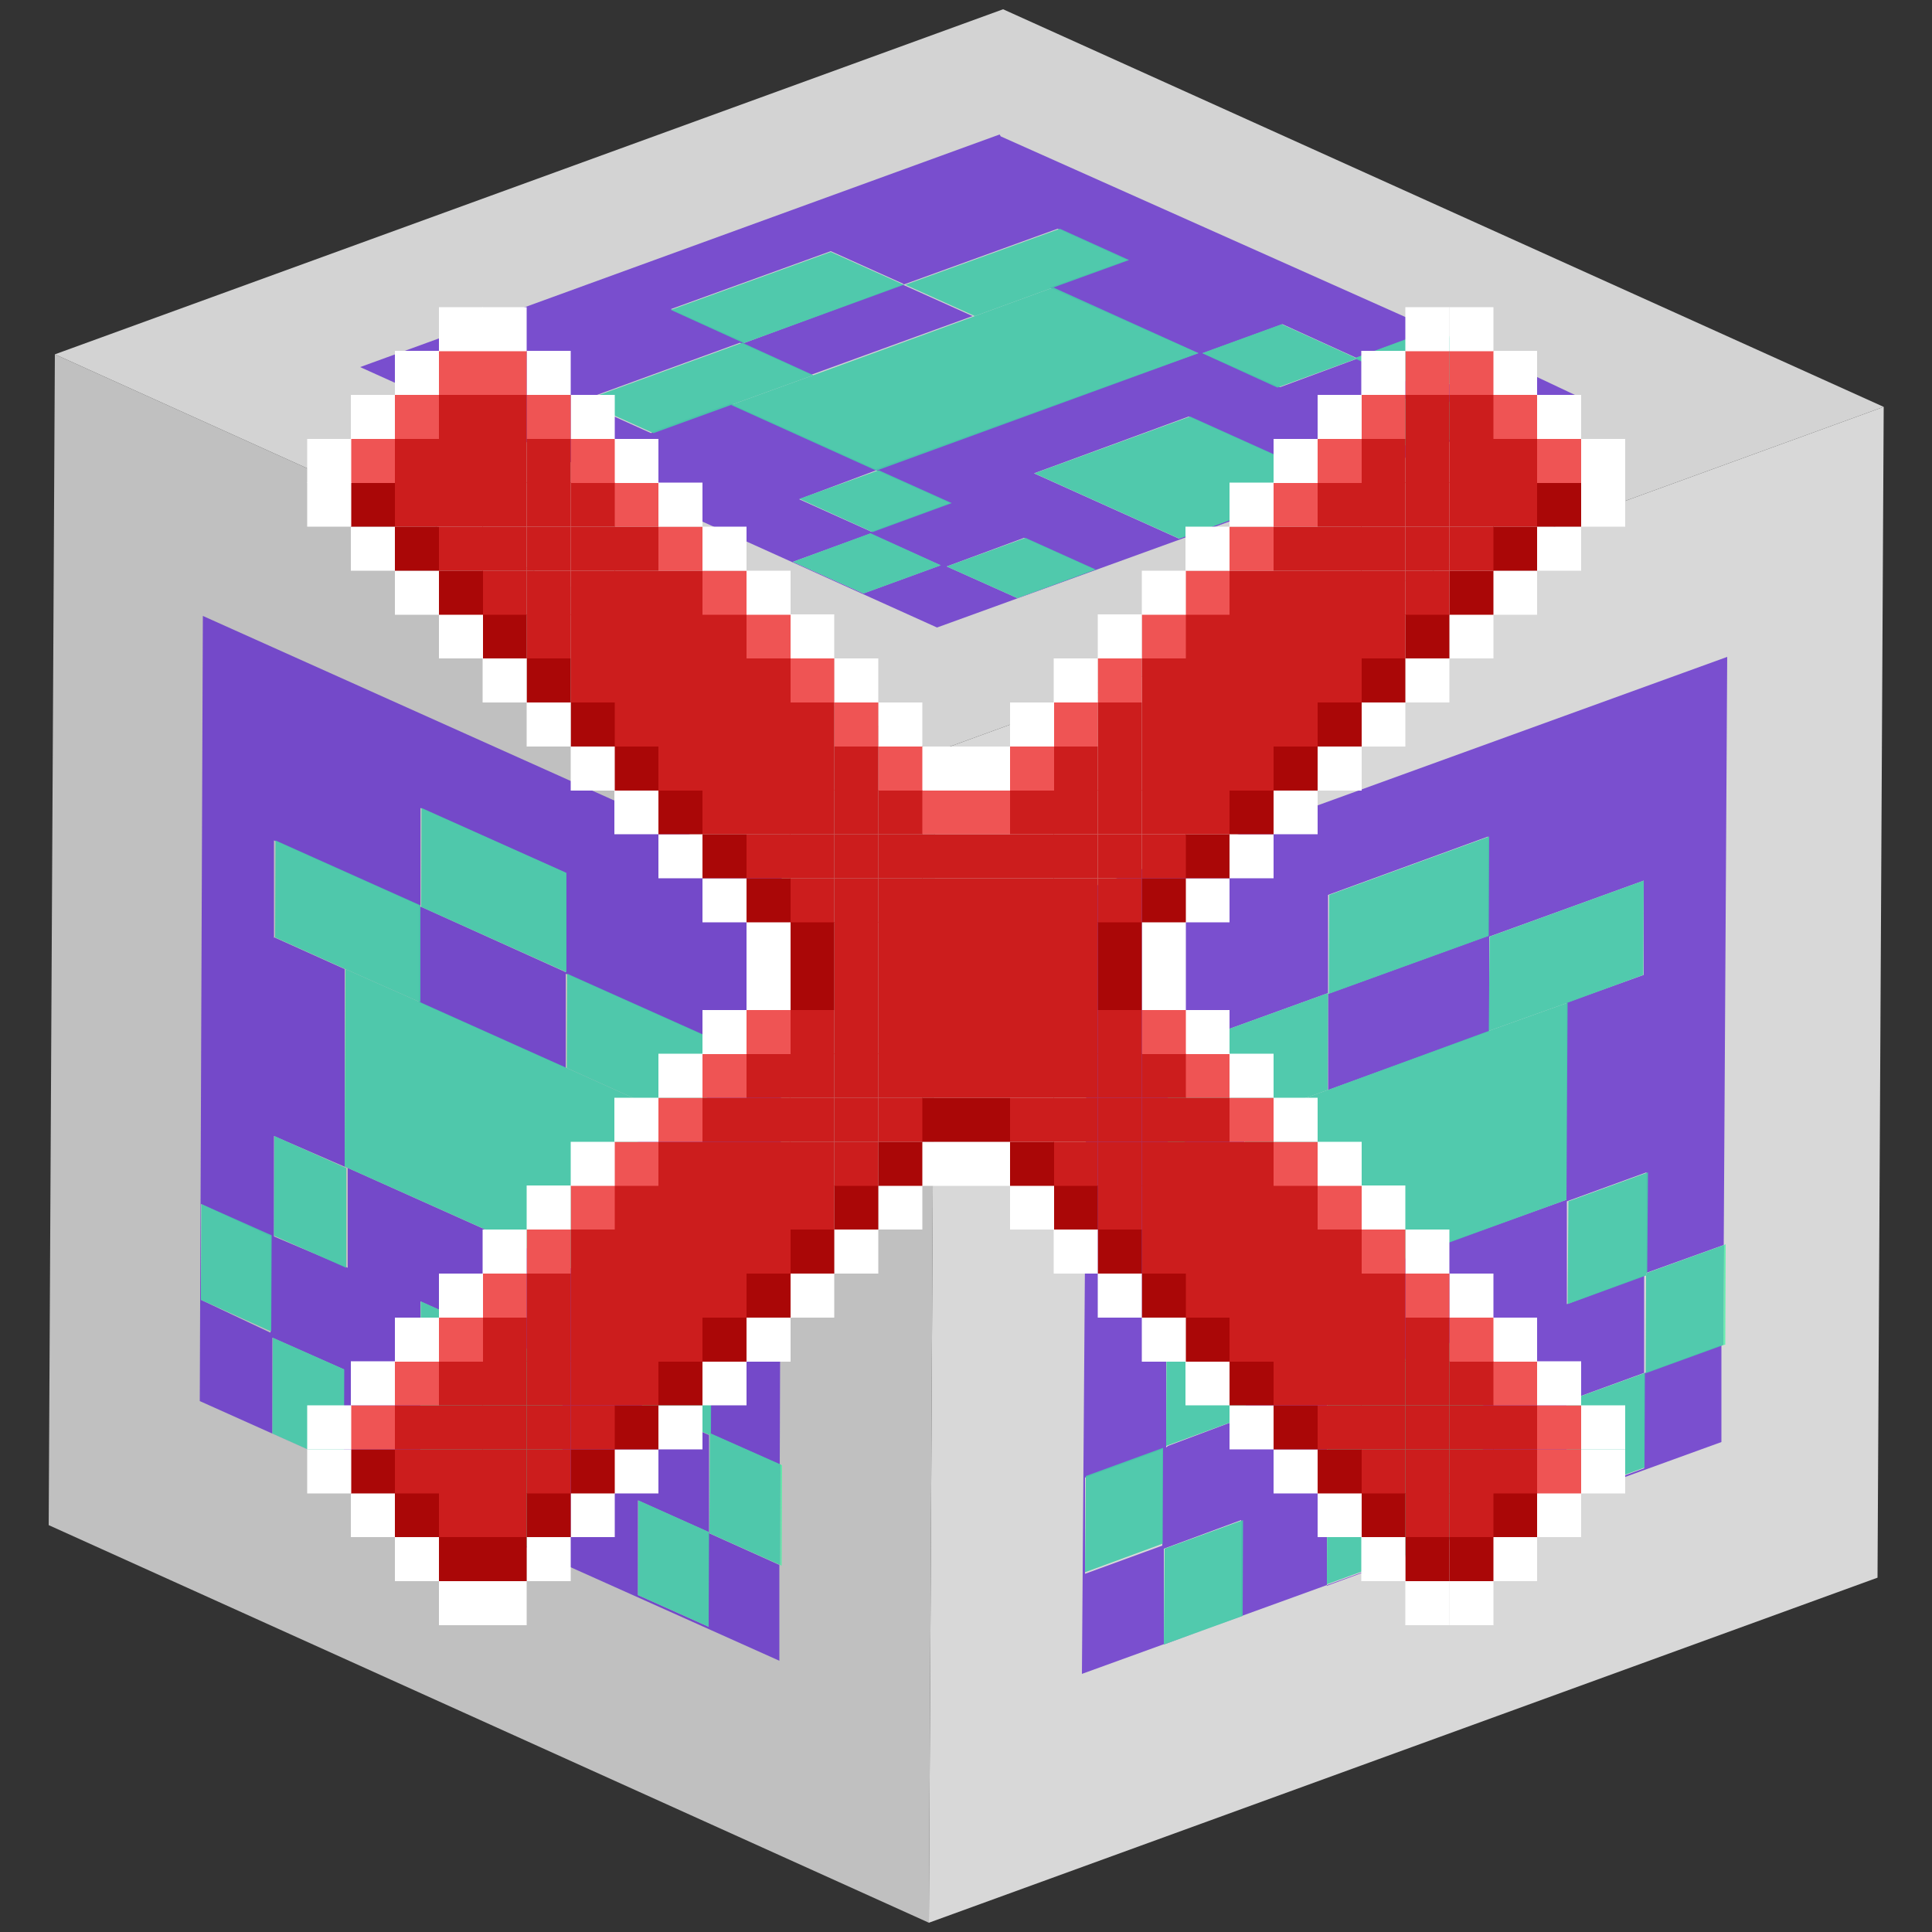<svg id="Capa_1" data-name="Capa 1" xmlns="http://www.w3.org/2000/svg" xmlns:xlink="http://www.w3.org/1999/xlink" width="50" height="50" viewBox="0 0 50 50">
  <rect x="0" y="0" width="50" height="50" fill="#333333" stroke="none"/>
  <defs>
    <clipPath id="clip-path">
      <polygon points="24.04 49.76 1.26 39.47 1.42 9.17 24.2 19.46 24.04 49.76" fill="none"/>
    </clipPath>
    <clipPath id="clip-path-2">
      <polygon points="24.2 19.46 1.42 9.17 25.96 0.24 48.75 10.53 24.2 19.46" fill="none"/>
    </clipPath>
    <clipPath id="clip-path-3">
      <polygon points="48.75 10.53 48.59 40.83 24.04 49.76 24.2 19.46 48.75 10.53" fill="none"/>
    </clipPath>
  </defs>
  <g id="Figment_lido">
    <g style="isolation: isolate">
      <g>
        <polygon points="24.04 49.76 1.26 39.47 1.42 9.17 24.2 19.46 24.04 49.76" fill="silver"/>
        <g style="isolation: isolate">
          <g clip-path="url(#clip-path)">
            <g>
              <path d="M7.05,37.1V34.62l1.85.82v2.49L7.05,37.1m9.46,4.18V38.83l1.83.82V42.1l-1.83-.82M5.2,33.64V31.16L7,32v2.49L5.2,33.64m5.68,5.14v-5.1l3.67,1.64,0,5.1-3.66-1.64M7.09,32V29.4L9,30.23v2.58L7.09,32m0-7.72V21.75l3.75,1.68v2.51l3.8,1.7V25.2l3.62,1.62v2.45l-1.78-.8v5.11L8.92,30.19l0-5.11-1.82-.82m3.78-.79V20.91l3.76,1.68v2.57L10.9,23.47m9.35-.8-15-6.73L5.17,36.26l15,6.72V40.5l-1.82-.82V37.14l-1.84-.82V33.66l1.87.84v2.6l1.8.8.05-15.23" fill="#5b22cc" opacity="0.75"/>
              <polyline points="14.66 22.59 10.91 20.91 10.9 23.47 14.66 25.16 14.66 22.59" fill="#49c9aa" opacity="0.94"/>
              <polyline points="10.88 23.43 7.13 21.75 7.12 24.26 8.94 25.08 10.88 25.94 10.88 23.43" fill="#49c9aa" opacity="0.94"/>
              <polyline points="18.3 26.82 14.68 25.2 14.67 27.64 16.51 28.47 18.29 29.27 18.3 26.82" fill="#49c9aa" opacity="0.94"/>
              <polyline points="16.51 28.47 14.67 27.64 10.88 25.94 8.94 25.08 8.92 30.19 16.5 33.58 16.51 28.47" fill="#49c9aa" opacity="0.94"/>
              <polyline points="8.96 30.23 7.1 29.4 7.09 31.98 8.96 32.81 8.96 30.23" fill="#49c9aa" opacity="0.94"/>
              <polyline points="14.56 35.32 10.89 33.68 10.88 38.78 14.54 40.42 14.56 35.32" fill="#49c9aa" opacity="0.94"/>
              <polyline points="18.35 39.65 16.52 38.83 16.51 41.28 18.34 42.1 18.35 39.65" fill="#49c9aa" opacity="0.94"/>
              <polyline points="18.41 34.49 16.54 33.66 16.53 36.32 18.37 37.14 18.37 37.09 18.4 37.1 18.41 34.49" fill="#49c9aa" opacity="0.94"/>
              <polyline points="7.03 31.97 5.21 31.16 5.2 33.64 7.02 34.46 7.03 31.97" fill="#49c9aa" opacity="0.94"/>
              <polyline points="8.91 35.44 7.06 34.62 7.05 37.1 8.9 37.93 8.91 35.44" fill="#49c9aa" opacity="0.94"/>
              <polyline points="20.24 37.92 20.2 37.9 20.19 40.5 20.23 40.52 20.24 37.92" fill="#44f3a1" opacity="0.75"/>
              <polyline points="20.2 37.9 18.4 37.1 18.37 37.09 18.37 37.14 18.36 39.68 20.19 40.5 20.2 37.9" fill="#49c9aa" opacity="0.94"/>
            </g>
          </g>
        </g>
      </g>
      <g>
        <polygon points="24.2 19.46 1.42 9.17 25.96 0.24 48.75 10.53 24.2 19.46" fill="#d3d3d3"/>
        <g style="isolation: isolate">
          <g clip-path="url(#clip-path-2)">
            <g>
              <path d="M26.33,15.48l-1.83-.82,2-.74,1.82.82-2,.74m10.38-3.81-1.8-.81,2-.73,1.8.81-2,.73M22.35,15.36l-1.83-.82,2-.73,1.82.82-2,.73m8.17-1.42-3.75-1.69,4-1.47,3.75,1.69-4,1.47m-7.94-.17-1.89-.85,2-.75,1.89.85-2.05.75m-5.67-2.56-1.84-.83,4.14-1.51,1.84.83,4.18-1.52-1.8-.81,4-1.45,1.79.81-2,.71L31,9.14l-8.34,3-3.76-1.7-2,.73m2.34-2.33L17.36,8l4.14-1.5,1.89.85L19.25,8.88m6.62-5.4L9.32,9.5l14.93,6.74,16.55-6L39,9.39l-2,.74-1.87-.85-2,.74-2-.88,2.06-.75,1.91.87,2-.73-11.2-5" fill="#5b22cc" opacity="0.75"/>
              <polyline points="21.5 6.52 17.36 8.02 19.25 8.88 23.39 7.37 21.5 6.52" fill="#49c9aa" opacity="0.94"/>
              <polyline points="19.21 8.87 15.07 10.38 16.91 11.21 18.92 10.48 21.05 9.71 19.21 8.87" fill="#49c9aa" opacity="0.94"/>
              <polyline points="27.43 5.92 23.43 7.37 25.23 8.18 27.26 7.44 29.22 6.73 27.43 5.92" fill="#49c9aa" opacity="0.94"/>
              <polyline points="27.26 7.44 25.23 8.18 21.05 9.71 18.92 10.48 22.68 12.18 31.02 9.14 27.26 7.44" fill="#49c9aa" opacity="0.94"/>
              <polyline points="22.74 12.17 20.69 12.91 22.58 13.77 24.63 13.02 22.74 12.17" fill="#49c9aa" opacity="0.94"/>
              <polyline points="30.8 10.78 26.77 12.25 30.52 13.94 34.55 12.47 30.8 10.78" fill="#49c9aa" opacity="0.94"/>
              <polyline points="36.92 10.13 34.91 10.86 36.71 11.67 38.72 10.94 36.92 10.13" fill="#49c9aa" opacity="0.94"/>
              <polyline points="33.17 8.39 31.11 9.14 33.06 10.03 35.09 9.29 35.05 9.27 35.08 9.26 33.17 8.39" fill="#49c9aa" opacity="0.94"/>
              <polyline points="22.53 13.8 20.52 14.54 22.35 15.36 24.35 14.63 22.53 13.8" fill="#49c9aa" opacity="0.94"/>
              <polyline points="26.54 13.92 24.5 14.66 26.33 15.48 28.36 14.74 26.54 13.92" fill="#49c9aa" opacity="0.94"/>
              <polyline points="37.11 8.52 37.06 8.53 38.97 9.39 39.02 9.38 37.11 8.52" fill="#44f3a1" opacity="0.75"/>
              <polyline points="37.06 8.53 35.08 9.26 35.05 9.27 35.09 9.29 36.96 10.13 38.97 9.39 37.06 8.53" fill="#49c9aa" opacity="0.94"/>
            </g>
          </g>
        </g>
      </g>
      <g>
        <polygon points="48.75 10.53 48.59 40.83 24.04 49.76 24.2 19.46 48.75 10.53" fill="#d8d8d8"/>
        <g style="isolation: isolate">
          <g clip-path="url(#clip-path-3)">
            <g>
              <path d="M30.12,42.56l0-2.48,2-.74v2.48l-2,.74m10.43-3.85V36.26l2-.73V38l-2,.73m-12.47,2,0-2.49,2-.73V40l-2,.73m6.26.31,0-5.1,4-1.47,0,5.1-4,1.47m-4.16-3.58V34.85l2.05-.75v2.57l-2,.75m0-7.71V27.2l4.14-1.5v2.51l4.17-1.52,0-2.45,4-1.45v2.44l-2,.72,0,5.1-8.34,3,0-5.11-2,.73m4.17-4V23.16l4.14-1.51v2.57l-4.14,1.5M44.7,17,28.15,23,28,43.32l16.55-6V34.81l-2,.73,0-2.53-2,.74,0-2.66,2.06-.75,0,2.6,2-.72L44.7,17" fill="#5b22cc" opacity="0.75"/>
              <polyline points="38.54 21.65 34.4 23.16 34.39 25.72 38.53 24.22 38.54 21.65" fill="#49c9aa" opacity="0.94"/>
              <polyline points="34.37 25.7 30.23 27.2 30.22 29.71 32.22 28.98 34.36 28.21 34.37 25.7" fill="#49c9aa" opacity="0.94"/>
              <polyline points="42.54 22.79 38.55 24.24 38.53 26.68 40.57 25.95 42.53 25.23 42.54 22.79" fill="#49c9aa" opacity="0.94"/>
              <polyline points="40.57 25.95 38.53 26.68 34.36 28.21 32.22 28.98 32.2 34.09 40.54 31.05 40.57 25.95" fill="#49c9aa" opacity="0.94"/>
              <polyline points="32.24 34.1 30.19 34.84 30.18 37.42 32.23 36.67 32.24 34.1" fill="#49c9aa" opacity="0.94"/>
              <polyline points="38.4 34.43 34.36 35.9 34.34 41 38.37 39.53 38.4 34.43" fill="#49c9aa" opacity="0.94"/>
              <polyline points="42.57 35.53 40.56 36.26 40.55 38.71 42.56 37.98 42.57 35.53" fill="#49c9aa" opacity="0.94"/>
              <polyline points="42.65 30.34 40.59 31.09 40.57 33.75 42.6 33.01 42.61 32.95 42.63 32.94 42.65 30.34" fill="#49c9aa" opacity="0.94"/>
              <polyline points="30.1 37.47 28.1 38.2 28.08 40.69 30.09 39.95 30.1 37.47" fill="#49c9aa" opacity="0.94"/>
              <polyline points="32.17 39.34 30.14 40.08 30.12 42.56 32.16 41.82 32.17 39.34" fill="#49c9aa" opacity="0.94"/>
              <polyline points="44.66 32.2 44.62 32.22 44.6 34.81 44.65 34.8 44.66 32.2" fill="#44f3a1" opacity="0.75"/>
              <polyline points="44.62 32.22 42.63 32.94 42.61 32.95 42.6 33.01 42.59 35.54 44.6 34.81 44.62 32.22" fill="#49c9aa" opacity="0.94"/>
            </g>
          </g>
        </g>
      </g>
    </g>
  </g>
  <g>
    <rect x="40.92" y="37.51" width="1.14" height="1.14" fill="#fff"/>
    <rect x="40.92" y="36.37" width="1.14" height="1.14" fill="#fff"/>
    <rect x="40.92" y="12.49" width="1.14" height="1.14" fill="#fff"/>
    <rect x="40.92" y="11.36" width="1.14" height="1.14" fill="#fff"/>
    <rect x="39.78" y="38.64" width="1.14" height="1.14" fill="#fff"/>
    <rect x="39.78" y="37.51" width="1.14" height="1.14" fill="#ef5454"/>
    <rect x="39.78" y="36.37" width="1.14" height="1.14" fill="#ef5454"/>
    <rect x="39.78" y="35.23" width="1.14" height="1.14" fill="#fff"/>
    <rect x="39.78" y="13.63" width="1.14" height="1.14" fill="#fff"/>
    <rect x="39.78" y="12.49" width="1.14" height="1.14" fill="#aa0707"/>
    <rect x="39.78" y="11.36" width="1.14" height="1.14" fill="#ef5454"/>
    <rect x="39.78" y="10.22" width="1.14" height="1.14" fill="#fff"/>
    <rect x="38.64" y="39.78" width="1.14" height="1.14" fill="#fff"/>
    <rect x="38.64" y="38.64" width="1.14" height="1.14" fill="#aa0707"/>
    <rect x="38.64" y="37.51" width="1.14" height="1.14" fill="#cc1d1d"/>
    <rect x="38.64" y="36.37" width="1.14" height="1.14" fill="#cc1d1d"/>
    <rect x="38.64" y="35.23" width="1.14" height="1.14" fill="#ef5454"/>
    <rect x="38.64" y="34.1" width="1.14" height="1.14" fill="#fff"/>
    <rect x="38.64" y="14.77" width="1.14" height="1.14" fill="#fff"/>
    <rect x="38.64" y="13.63" width="1.14" height="1.14" fill="#aa0707"/>
    <rect x="38.64" y="12.49" width="1.14" height="1.14" fill="#cc1d1d"/>
    <rect x="38.64" y="11.36" width="1.14" height="1.14" fill="#cc1d1d"/>
    <rect x="38.64" y="10.22" width="1.14" height="1.14" fill="#ef5454"/>
    <rect x="38.64" y="9.08" width="1.14" height="1.14" fill="#fff"/>
    <rect x="37.51" y="40.92" width="1.14" height="1.14" fill="#fff"/>
    <rect x="37.51" y="39.78" width="1.14" height="1.14" fill="#aa0707"/>
    <rect x="37.51" y="38.64" width="1.14" height="1.14" fill="#cc1d1d"/>
    <rect x="37.51" y="37.51" width="1.14" height="1.14" fill="#cc1d1d"/>
    <rect x="37.51" y="36.37" width="1.14" height="1.14" fill="#cc1d1d"/>
    <rect x="37.51" y="35.23" width="1.14" height="1.14" fill="#cc1d1d"/>
    <rect x="37.51" y="34.1" width="1.14" height="1.14" fill="#ef5454"/>
    <rect x="37.51" y="32.96" width="1.14" height="1.14" fill="#fff"/>
    <rect x="37.51" y="15.9" width="1.14" height="1.14" fill="#fff"/>
    <rect x="37.51" y="14.77" width="1.14" height="1.14" fill="#aa0707"/>
    <rect x="37.51" y="13.63" width="1.14" height="1.14" fill="#cc1d1d"/>
    <rect x="37.51" y="12.49" width="1.14" height="1.14" fill="#cc1d1d"/>
    <rect x="37.51" y="11.36" width="1.14" height="1.14" fill="#cc1d1d"/>
    <rect x="37.51" y="10.22" width="1.14" height="1.14" fill="#cc1d1d"/>
    <rect x="37.51" y="9.08" width="1.14" height="1.14" fill="#ef5454"/>
    <rect x="37.51" y="7.95" width="1.14" height="1.14" fill="#fff"/>
    <rect x="36.37" y="40.92" width="1.14" height="1.14" fill="#fff"/>
    <rect x="36.37" y="39.78" width="1.14" height="1.14" fill="#aa0707"/>
    <rect x="36.37" y="38.64" width="1.14" height="1.14" fill="#cc1d1d"/>
    <rect x="36.37" y="37.51" width="1.14" height="1.14" fill="#cc1d1d"/>
    <rect x="36.37" y="36.37" width="1.14" height="1.14" fill="#cc1d1d"/>
    <rect x="36.37" y="35.23" width="1.14" height="1.14" fill="#cc1d1d"/>
    <rect x="36.37" y="34.1" width="1.14" height="1.14" fill="#cc1d1d"/>
    <rect x="36.37" y="32.96" width="1.14" height="1.14" fill="#ef5454"/>
    <rect x="36.37" y="31.82" width="1.14" height="1.14" fill="#fff"/>
    <rect x="36.37" y="17.04" width="1.14" height="1.14" fill="#fff"/>
    <rect x="36.37" y="15.9" width="1.14" height="1.14" fill="#aa0707"/>
    <rect x="36.37" y="14.77" width="1.14" height="1.14" fill="#cc1d1d"/>
    <rect x="36.37" y="13.63" width="1.14" height="1.14" fill="#cc1d1d"/>
    <rect x="36.37" y="12.49" width="1.14" height="1.14" fill="#cc1d1d"/>
    <rect x="36.37" y="11.36" width="1.14" height="1.14" fill="#cc1d1d"/>
    <rect x="36.37" y="10.22" width="1.14" height="1.14" fill="#cc1d1d"/>
    <rect x="36.37" y="9.08" width="1.14" height="1.14" fill="#ef5454"/>
    <rect x="36.37" y="7.95" width="1.14" height="1.14" fill="#fff"/>
    <rect x="35.23" y="39.78" width="1.14" height="1.14" fill="#fff"/>
    <rect x="35.23" y="38.64" width="1.14" height="1.14" fill="#aa0707"/>
    <rect x="35.23" y="37.51" width="1.14" height="1.14" fill="#cc1d1d"/>
    <rect x="35.23" y="36.37" width="1.14" height="1.14" fill="#cc1d1d"/>
    <rect x="35.23" y="35.23" width="1.14" height="1.14" fill="#cc1d1d"/>
    <rect x="35.23" y="34.1" width="1.14" height="1.14" fill="#cc1d1d"/>
    <rect x="35.23" y="32.96" width="1.14" height="1.14" fill="#cc1d1d"/>
    <rect x="35.23" y="31.82" width="1.14" height="1.14" fill="#ef5454"/>
    <rect x="35.23" y="30.68" width="1.14" height="1.14" fill="#fff"/>
    <rect x="35.23" y="18.18" width="1.14" height="1.14" fill="#fff"/>
    <rect x="35.23" y="17.04" width="1.14" height="1.14" fill="#aa0707"/>
    <rect x="35.23" y="15.9" width="1.14" height="1.14" fill="#cc1d1d"/>
    <rect x="35.23" y="14.77" width="1.14" height="1.14" fill="#cc1d1d"/>
    <rect x="35.23" y="13.63" width="1.14" height="1.14" fill="#cc1d1d"/>
    <rect x="35.23" y="12.49" width="1.14" height="1.14" fill="#cc1d1d"/>
    <rect x="35.23" y="11.36" width="1.14" height="1.14" fill="#cc1d1d"/>
    <rect x="35.23" y="10.22" width="1.14" height="1.14" fill="#ef5454"/>
    <rect x="35.23" y="9.08" width="1.14" height="1.14" fill="#fff"/>
    <rect x="34.1" y="38.64" width="1.14" height="1.14" fill="#fff"/>
    <rect x="34.1" y="37.51" width="1.14" height="1.14" fill="#aa0707"/>
    <rect x="34.1" y="36.37" width="1.14" height="1.14" fill="#cc1d1d"/>
    <rect x="34.1" y="35.23" width="1.14" height="1.14" fill="#cc1d1d"/>
    <rect x="34.1" y="34.1" width="1.14" height="1.14" fill="#cc1d1d"/>
    <rect x="34.1" y="32.96" width="1.14" height="1.14" fill="#cc1d1d"/>
    <rect x="34.1" y="31.82" width="1.14" height="1.14" fill="#cc1d1d"/>
    <rect x="34.1" y="30.68" width="1.14" height="1.14" fill="#ef5454"/>
    <rect x="34.1" y="29.55" width="1.14" height="1.14" fill="#fff"/>
    <rect x="34.1" y="19.32" width="1.14" height="1.14" fill="#fff"/>
    <rect x="34.1" y="18.18" width="1.14" height="1.14" fill="#aa0707"/>
    <rect x="34.1" y="17.04" width="1.14" height="1.14" fill="#cc1d1d"/>
    <rect x="34.1" y="15.9" width="1.14" height="1.14" fill="#cc1d1d"/>
    <rect x="34.1" y="14.77" width="1.14" height="1.14" fill="#cc1d1d"/>
    <rect x="34.1" y="13.63" width="1.14" height="1.14" fill="#cc1d1d"/>
    <rect x="34.1" y="12.49" width="1.14" height="1.14" fill="#cc1d1d"/>
    <rect x="34.1" y="11.36" width="1.14" height="1.14" fill="#ef5454"/>
    <rect x="34.1" y="10.22" width="1.14" height="1.14" fill="#fff"/>
    <rect x="32.96" y="37.51" width="1.14" height="1.14" fill="#fff"/>
    <rect x="32.96" y="36.37" width="1.14" height="1.14" fill="#aa0707"/>
    <rect x="32.96" y="35.23" width="1.14" height="1.14" fill="#cc1d1d"/>
    <rect x="32.96" y="34.1" width="1.14" height="1.14" fill="#cc1d1d"/>
    <rect x="32.96" y="32.96" width="1.14" height="1.14" fill="#cc1d1d"/>
    <rect x="32.96" y="31.82" width="1.14" height="1.14" fill="#cc1d1d"/>
    <rect x="32.96" y="30.68" width="1.14" height="1.14" fill="#cc1d1d"/>
    <rect x="32.96" y="29.55" width="1.14" height="1.14" fill="#ef5454"/>
    <rect x="32.96" y="28.41" width="1.14" height="1.14" fill="#fff"/>
    <rect x="32.96" y="20.45" width="1.14" height="1.14" fill="#fff"/>
    <rect x="32.96" y="19.32" width="1.14" height="1.14" fill="#aa0707"/>
    <rect x="32.96" y="18.18" width="1.14" height="1.14" fill="#cc1d1d"/>
    <rect x="32.96" y="17.04" width="1.14" height="1.14" fill="#cc1d1d"/>
    <rect x="32.96" y="15.9" width="1.14" height="1.14" fill="#cc1d1d"/>
    <rect x="32.96" y="14.77" width="1.14" height="1.14" fill="#cc1d1d"/>
    <rect x="32.96" y="13.63" width="1.14" height="1.14" fill="#cc1d1d"/>
    <rect x="32.96" y="12.49" width="1.14" height="1.14" fill="#ef5454"/>
    <rect x="32.96" y="11.36" width="1.14" height="1.14" fill="#fff"/>
    <rect x="31.82" y="36.37" width="1.14" height="1.14" fill="#fff"/>
    <rect x="31.82" y="35.23" width="1.14" height="1.14" fill="#aa0707"/>
    <rect x="31.82" y="34.1" width="1.14" height="1.14" fill="#cc1d1d"/>
    <rect x="31.82" y="32.96" width="1.14" height="1.14" fill="#cc1d1d"/>
    <rect x="31.82" y="31.82" width="1.14" height="1.14" fill="#cc1d1d"/>
    <rect x="31.82" y="30.68" width="1.14" height="1.14" fill="#cc1d1d"/>
    <rect x="31.82" y="29.55" width="1.14" height="1.14" fill="#cc1d1d"/>
    <rect x="31.82" y="28.41" width="1.14" height="1.14" fill="#ef5454"/>
    <rect x="31.82" y="27.27" width="1.14" height="1.14" fill="#fff"/>
    <rect x="31.82" y="21.59" width="1.14" height="1.14" fill="#fff"/>
    <rect x="31.82" y="20.45" width="1.14" height="1.14" fill="#aa0707"/>
    <rect x="31.82" y="19.32" width="1.14" height="1.14" fill="#cc1d1d"/>
    <rect x="31.82" y="18.18" width="1.14" height="1.14" fill="#cc1d1d"/>
    <rect x="31.82" y="17.04" width="1.14" height="1.14" fill="#cc1d1d"/>
    <rect x="31.82" y="15.9" width="1.14" height="1.14" fill="#cc1d1d"/>
    <rect x="31.82" y="14.77" width="1.14" height="1.14" fill="#cc1d1d"/>
    <rect x="31.82" y="13.63" width="1.14" height="1.14" fill="#ef5454"/>
    <rect x="31.82" y="12.49" width="1.14" height="1.14" fill="#fff"/>
    <rect x="30.68" y="35.23" width="1.14" height="1.14" fill="#fff"/>
    <rect x="30.68" y="34.1" width="1.14" height="1.14" fill="#aa0707"/>
    <rect x="30.68" y="32.96" width="1.14" height="1.14" fill="#cc1d1d"/>
    <rect x="30.68" y="31.82" width="1.14" height="1.14" fill="#cc1d1d"/>
    <rect x="30.68" y="30.68" width="1.14" height="1.14" fill="#cc1d1d"/>
    <rect x="30.68" y="29.55" width="1.14" height="1.14" fill="#cc1d1d"/>
    <rect x="30.68" y="28.41" width="1.14" height="1.14" fill="#cc1d1d"/>
    <rect x="30.68" y="27.27" width="1.14" height="1.14" fill="#ef5454"/>
    <rect x="30.68" y="26.14" width="1.14" height="1.14" fill="#fff"/>
    <rect x="30.68" y="22.73" width="1.14" height="1.14" fill="#fff"/>
    <rect x="30.68" y="21.59" width="1.14" height="1.14" fill="#aa0707"/>
    <rect x="30.68" y="20.45" width="1.14" height="1.14" fill="#cc1d1d"/>
    <rect x="30.68" y="19.32" width="1.14" height="1.14" fill="#cc1d1d"/>
    <rect x="30.68" y="18.18" width="1.14" height="1.14" fill="#cc1d1d"/>
    <rect x="30.68" y="17.04" width="1.14" height="1.14" fill="#cc1d1d"/>
    <rect x="30.68" y="15.9" width="1.14" height="1.14" fill="#cc1d1d"/>
    <rect x="30.68" y="14.77" width="1.14" height="1.14" fill="#ef5454"/>
    <rect x="30.68" y="13.63" width="1.14" height="1.14" fill="#fff"/>
    <rect x="29.55" y="34.1" width="1.14" height="1.14" fill="#fff"/>
    <rect x="29.55" y="32.96" width="1.14" height="1.14" fill="#aa0707"/>
    <rect x="29.55" y="31.82" width="1.14" height="1.14" fill="#cc1d1d"/>
    <rect x="29.55" y="30.68" width="1.14" height="1.14" fill="#cc1d1d"/>
    <rect x="29.55" y="29.55" width="1.14" height="1.14" fill="#cc1d1d"/>
    <rect x="29.55" y="28.41" width="1.14" height="1.14" fill="#cc1d1d"/>
    <rect x="29.55" y="27.27" width="1.14" height="1.14" fill="#cc1d1d"/>
    <rect x="29.55" y="26.14" width="1.14" height="1.14" fill="#ef5454"/>
    <rect x="29.55" y="25" width="1.14" height="1.14" fill="#fff"/>
    <rect x="29.55" y="23.86" width="1.14" height="1.14" fill="#fff"/>
    <rect x="29.55" y="22.73" width="1.14" height="1.14" fill="#aa0707"/>
    <rect x="29.55" y="21.59" width="1.14" height="1.14" fill="#cc1d1d"/>
    <rect x="29.55" y="20.45" width="1.14" height="1.14" fill="#cc1d1d"/>
    <rect x="29.55" y="19.32" width="1.14" height="1.14" fill="#cc1d1d"/>
    <rect x="29.55" y="18.18" width="1.14" height="1.14" fill="#cc1d1d"/>
    <rect x="29.55" y="17.04" width="1.14" height="1.14" fill="#cc1d1d"/>
    <rect x="29.55" y="15.9" width="1.14" height="1.14" fill="#ef5454"/>
    <rect x="29.55" y="14.77" width="1.14" height="1.14" fill="#fff"/>
    <rect x="28.41" y="32.96" width="1.14" height="1.14" fill="#fff"/>
    <rect x="28.41" y="31.82" width="1.14" height="1.14" fill="#aa0707"/>
    <rect x="28.41" y="30.68" width="1.14" height="1.14" fill="#cc1d1d"/>
    <rect x="28.41" y="29.55" width="1.14" height="1.14" fill="#cc1d1d"/>
    <rect x="28.41" y="28.41" width="1.14" height="1.14" fill="#cc1d1d"/>
    <rect x="28.41" y="27.27" width="1.14" height="1.14" fill="#cc1d1d"/>
    <rect x="28.41" y="26.14" width="1.14" height="1.14" fill="#cc1d1d"/>
    <rect x="28.41" y="25" width="1.14" height="1.14" fill="#aa0707"/>
    <rect x="28.41" y="23.86" width="1.14" height="1.14" fill="#aa0707"/>
    <rect x="28.41" y="22.73" width="1.14" height="1.14" fill="#cc1d1d"/>
    <rect x="28.41" y="21.59" width="1.14" height="1.14" fill="#cc1d1d"/>
    <rect x="28.41" y="20.45" width="1.14" height="1.14" fill="#cc1d1d"/>
    <rect x="28.41" y="19.32" width="1.14" height="1.14" fill="#cc1d1d"/>
    <rect x="28.41" y="18.18" width="1.14" height="1.14" fill="#cc1d1d"/>
    <rect x="28.41" y="17.04" width="1.14" height="1.14" fill="#ef5454"/>
    <rect x="28.41" y="15.9" width="1.14" height="1.14" fill="#fff"/>
    <rect x="27.27" y="31.82" width="1.14" height="1.14" fill="#fff"/>
    <rect x="27.27" y="30.68" width="1.14" height="1.14" fill="#aa0707"/>
    <rect x="27.27" y="29.55" width="1.14" height="1.14" fill="#cc1d1d"/>
    <rect x="27.27" y="28.41" width="1.14" height="1.14" fill="#cc1d1d"/>
    <rect x="27.27" y="27.27" width="1.14" height="1.14" fill="#cc1d1d"/>
    <rect x="27.27" y="26.14" width="1.14" height="1.14" fill="#cc1d1d"/>
    <rect x="27.27" y="25" width="1.14" height="1.14" fill="#cc1d1d"/>
    <rect x="27.27" y="23.86" width="1.14" height="1.14" fill="#cc1d1d"/>
    <rect x="27.27" y="22.73" width="1.14" height="1.14" fill="#cc1d1d"/>
    <rect x="27.27" y="21.59" width="1.14" height="1.14" fill="#cc1d1d"/>
    <rect x="27.27" y="20.45" width="1.14" height="1.14" fill="#cc1d1d"/>
    <rect x="27.27" y="19.32" width="1.14" height="1.14" fill="#cc1d1d"/>
    <rect x="27.27" y="18.18" width="1.14" height="1.14" fill="#ef5454"/>
    <rect x="27.27" y="17.04" width="1.14" height="1.14" fill="#fff"/>
    <rect x="26.14" y="30.68" width="1.14" height="1.14" fill="#fff"/>
    <rect x="26.14" y="29.55" width="1.14" height="1.14" fill="#aa0707"/>
    <rect x="26.14" y="28.41" width="1.14" height="1.14" fill="#cc1d1d"/>
    <rect x="26.14" y="27.27" width="1.14" height="1.14" fill="#cc1d1d"/>
    <rect x="26.14" y="26.14" width="1.14" height="1.14" fill="#cc1d1d"/>
    <rect x="26.14" y="25" width="1.14" height="1.14" fill="#cc1d1d"/>
    <rect x="26.14" y="23.86" width="1.14" height="1.14" fill="#cc1d1d"/>
    <rect x="26.14" y="22.73" width="1.14" height="1.14" fill="#cc1d1d"/>
    <rect x="26.14" y="21.59" width="1.14" height="1.14" fill="#cc1d1d"/>
    <rect x="26.14" y="20.45" width="1.14" height="1.14" fill="#cc1d1d"/>
    <rect x="26.14" y="19.32" width="1.14" height="1.14" fill="#ef5454"/>
    <rect x="26.14" y="18.18" width="1.14" height="1.14" fill="#fff"/>
    <rect x="25" y="29.55" width="1.14" height="1.14" fill="#fff"/>
    <rect x="25" y="28.41" width="1.14" height="1.14" fill="#aa0707"/>
    <rect x="25" y="27.27" width="1.14" height="1.14" fill="#cc1d1d"/>
    <rect x="25" y="26.14" width="1.14" height="1.14" fill="#cc1d1d"/>
    <rect x="25" y="25" width="1.14" height="1.14" fill="#cc1d1d"/>
    <rect x="25" y="23.86" width="1.14" height="1.14" fill="#cc1d1d"/>
    <rect x="25" y="22.73" width="1.14" height="1.14" fill="#cc1d1d"/>
    <rect x="25" y="21.59" width="1.14" height="1.14" fill="#cc1d1d"/>
    <rect x="25" y="20.45" width="1.14" height="1.14" fill="#ef5454"/>
    <rect x="25" y="19.32" width="1.14" height="1.14" fill="#fff"/>
    <rect x="23.86" y="29.55" width="1.14" height="1.14" fill="#fff"/>
    <rect x="23.86" y="28.41" width="1.14" height="1.14" fill="#aa0707"/>
    <rect x="23.86" y="27.27" width="1.14" height="1.14" fill="#cc1d1d"/>
    <rect x="23.86" y="26.14" width="1.14" height="1.14" fill="#cc1d1d"/>
    <rect x="23.86" y="25" width="1.14" height="1.14" fill="#cc1d1d"/>
    <rect x="23.86" y="23.86" width="1.14" height="1.14" fill="#cc1d1d"/>
    <rect x="23.86" y="22.73" width="1.14" height="1.14" fill="#cc1d1d"/>
    <rect x="23.86" y="21.59" width="1.14" height="1.14" fill="#cc1d1d"/>
    <rect x="23.86" y="20.45" width="1.14" height="1.14" fill="#ef5454"/>
    <rect x="23.86" y="19.32" width="1.14" height="1.14" fill="#fff"/>
    <rect x="22.73" y="30.68" width="1.14" height="1.14" fill="#fff"/>
    <rect x="22.73" y="29.55" width="1.14" height="1.14" fill="#aa0707"/>
    <rect x="22.73" y="28.41" width="1.14" height="1.14" fill="#cc1d1d"/>
    <rect x="22.73" y="27.27" width="1.14" height="1.14" fill="#cc1d1d"/>
    <rect x="22.73" y="26.14" width="1.14" height="1.14" fill="#cc1d1d"/>
    <rect x="22.73" y="25" width="1.14" height="1.14" fill="#cc1d1d"/>
    <rect x="22.73" y="23.86" width="1.14" height="1.14" fill="#cc1d1d"/>
    <rect x="22.73" y="22.73" width="1.14" height="1.14" fill="#cc1d1d"/>
    <rect x="22.73" y="21.59" width="1.14" height="1.14" fill="#cc1d1d"/>
    <rect x="22.73" y="20.45" width="1.14" height="1.14" fill="#cc1d1d"/>
    <rect x="22.73" y="19.32" width="1.14" height="1.14" fill="#ef5454"/>
    <rect x="22.73" y="18.18" width="1.14" height="1.14" fill="#fff"/>
    <rect x="21.59" y="31.82" width="1.14" height="1.14" fill="#fff"/>
    <rect x="21.59" y="30.68" width="1.14" height="1.14" fill="#aa0707"/>
    <rect x="21.59" y="29.55" width="1.14" height="1.14" fill="#cc1d1d"/>
    <rect x="21.59" y="28.41" width="1.14" height="1.14" fill="#cc1d1d"/>
    <rect x="21.59" y="27.27" width="1.14" height="1.14" fill="#cc1d1d"/>
    <rect x="21.59" y="26.14" width="1.14" height="1.14" fill="#cc1d1d"/>
    <rect x="21.59" y="25" width="1.14" height="1.14" fill="#cc1d1d"/>
    <rect x="21.59" y="23.86" width="1.14" height="1.14" fill="#cc1d1d"/>
    <rect x="21.59" y="22.73" width="1.14" height="1.14" fill="#cc1d1d"/>
    <rect x="21.59" y="21.59" width="1.14" height="1.14" fill="#cc1d1d"/>
    <rect x="21.59" y="20.45" width="1.14" height="1.14" fill="#cc1d1d"/>
    <rect x="21.59" y="19.32" width="1.14" height="1.14" fill="#cc1d1d"/>
    <rect x="21.59" y="18.18" width="1.14" height="1.14" fill="#ef5454"/>
    <rect x="21.59" y="17.04" width="1.14" height="1.14" fill="#fff"/>
    <rect x="20.45" y="32.96" width="1.14" height="1.14" fill="#fff"/>
    <rect x="20.45" y="31.82" width="1.14" height="1.14" fill="#aa0707"/>
    <rect x="20.45" y="30.68" width="1.14" height="1.14" fill="#cc1d1d"/>
    <rect x="20.45" y="29.55" width="1.14" height="1.14" fill="#cc1d1d"/>
    <rect x="20.45" y="28.41" width="1.14" height="1.14" fill="#cc1d1d"/>
    <rect x="20.45" y="27.27" width="1.14" height="1.14" fill="#cc1d1d"/>
    <rect x="20.45" y="26.14" width="1.14" height="1.14" fill="#cc1d1d"/>
    <rect x="20.45" y="25" width="1.14" height="1.14" fill="#aa0707"/>
    <rect x="20.45" y="23.86" width="1.14" height="1.14" fill="#aa0707"/>
    <rect x="20.45" y="22.73" width="1.14" height="1.14" fill="#cc1d1d"/>
    <rect x="20.45" y="21.59" width="1.14" height="1.14" fill="#cc1d1d"/>
    <rect x="20.45" y="20.45" width="1.14" height="1.14" fill="#cc1d1d"/>
    <rect x="20.45" y="19.32" width="1.14" height="1.14" fill="#cc1d1d"/>
    <rect x="20.45" y="18.18" width="1.14" height="1.14" fill="#cc1d1d"/>
    <rect x="20.45" y="17.04" width="1.14" height="1.14" fill="#ef5454"/>
    <rect x="20.45" y="15.9" width="1.14" height="1.14" fill="#fff"/>
    <rect x="19.32" y="34.1" width="1.14" height="1.14" fill="#fff"/>
    <rect x="19.32" y="32.96" width="1.14" height="1.14" fill="#aa0707"/>
    <rect x="19.32" y="31.82" width="1.14" height="1.14" fill="#cc1d1d"/>
    <rect x="19.32" y="30.68" width="1.14" height="1.14" fill="#cc1d1d"/>
    <rect x="19.32" y="29.55" width="1.14" height="1.14" fill="#cc1d1d"/>
    <rect x="19.32" y="28.41" width="1.14" height="1.14" fill="#cc1d1d"/>
    <rect x="19.32" y="27.27" width="1.14" height="1.14" fill="#cc1d1d"/>
    <rect x="19.32" y="26.14" width="1.14" height="1.14" fill="#ef5454"/>
    <rect x="19.32" y="25" width="1.14" height="1.14" fill="#fff"/>
    <rect x="19.32" y="23.86" width="1.14" height="1.14" fill="#fff"/>
    <rect x="19.32" y="22.73" width="1.14" height="1.14" fill="#aa0707"/>
    <rect x="19.32" y="21.59" width="1.14" height="1.14" fill="#cc1d1d"/>
    <rect x="19.32" y="20.45" width="1.14" height="1.14" fill="#cc1d1d"/>
    <rect x="19.32" y="19.32" width="1.14" height="1.14" fill="#cc1d1d"/>
    <rect x="19.32" y="18.18" width="1.14" height="1.14" fill="#cc1d1d"/>
    <rect x="19.32" y="17.04" width="1.14" height="1.14" fill="#cc1d1d"/>
    <rect x="19.32" y="15.9" width="1.14" height="1.14" fill="#ef5454"/>
    <rect x="19.32" y="14.77" width="1.14" height="1.14" fill="#fff"/>
    <rect x="18.18" y="35.23" width="1.14" height="1.14" fill="#fff"/>
    <rect x="18.18" y="34.1" width="1.14" height="1.14" fill="#aa0707"/>
    <rect x="18.18" y="32.96" width="1.14" height="1.14" fill="#cc1d1d"/>
    <rect x="18.18" y="31.82" width="1.14" height="1.14" fill="#cc1d1d"/>
    <rect x="18.18" y="30.68" width="1.14" height="1.14" fill="#cc1d1d"/>
    <rect x="18.18" y="29.55" width="1.14" height="1.14" fill="#cc1d1d"/>
    <rect x="18.18" y="28.41" width="1.14" height="1.14" fill="#cc1d1d"/>
    <rect x="18.18" y="27.27" width="1.14" height="1.14" fill="#ef5454"/>
    <rect x="18.18" y="26.14" width="1.14" height="1.14" fill="#fff"/>
    <rect x="18.18" y="22.73" width="1.14" height="1.14" fill="#fff"/>
    <rect x="18.18" y="21.59" width="1.14" height="1.14" fill="#aa0707"/>
    <rect x="18.18" y="20.45" width="1.14" height="1.14" fill="#cc1d1d"/>
    <rect x="18.18" y="19.32" width="1.14" height="1.14" fill="#cc1d1d"/>
    <rect x="18.18" y="18.18" width="1.14" height="1.14" fill="#cc1d1d"/>
    <rect x="18.18" y="17.04" width="1.14" height="1.14" fill="#cc1d1d"/>
    <rect x="18.18" y="15.9" width="1.14" height="1.14" fill="#cc1d1d"/>
    <rect x="18.18" y="14.77" width="1.14" height="1.14" fill="#ef5454"/>
    <rect x="18.18" y="13.63" width="1.14" height="1.14" fill="#fff"/>
    <rect x="17.04" y="36.37" width="1.14" height="1.14" fill="#fff"/>
    <rect x="17.04" y="35.23" width="1.14" height="1.14" fill="#aa0707"/>
    <rect x="17.04" y="34.1" width="1.14" height="1.14" fill="#cc1d1d"/>
    <rect x="17.04" y="32.96" width="1.14" height="1.14" fill="#cc1d1d"/>
    <rect x="17.04" y="31.82" width="1.14" height="1.14" fill="#cc1d1d"/>
    <rect x="17.04" y="30.68" width="1.14" height="1.14" fill="#cc1d1d"/>
    <rect x="17.04" y="29.55" width="1.14" height="1.14" fill="#cc1d1d"/>
    <rect x="17.04" y="28.41" width="1.14" height="1.14" fill="#ef5454"/>
    <rect x="17.04" y="27.27" width="1.14" height="1.14" fill="#fff"/>
    <rect x="17.04" y="21.59" width="1.14" height="1.14" fill="#fff"/>
    <rect x="17.04" y="20.45" width="1.14" height="1.14" fill="#aa0707"/>
    <rect x="17.04" y="19.32" width="1.14" height="1.14" fill="#cc1d1d"/>
    <rect x="17.04" y="18.18" width="1.14" height="1.14" fill="#cc1d1d"/>
    <rect x="17.04" y="17.04" width="1.14" height="1.14" fill="#cc1d1d"/>
    <rect x="17.04" y="15.9" width="1.14" height="1.14" fill="#cc1d1d"/>
    <rect x="17.04" y="14.77" width="1.14" height="1.14" fill="#cc1d1d"/>
    <rect x="17.04" y="13.63" width="1.14" height="1.14" fill="#ef5454"/>
    <rect x="17.04" y="12.49" width="1.14" height="1.14" fill="#fff"/>
    <rect x="15.9" y="37.51" width="1.14" height="1.14" fill="#fff"/>
    <rect x="15.9" y="36.37" width="1.14" height="1.14" fill="#aa0707"/>
    <rect x="15.9" y="35.23" width="1.14" height="1.14" fill="#cc1d1d"/>
    <rect x="15.9" y="34.1" width="1.14" height="1.14" fill="#cc1d1d"/>
    <rect x="15.9" y="32.96" width="1.14" height="1.14" fill="#cc1d1d"/>
    <rect x="15.9" y="31.82" width="1.14" height="1.14" fill="#cc1d1d"/>
    <rect x="15.9" y="30.68" width="1.14" height="1.14" fill="#cc1d1d"/>
    <rect x="15.9" y="29.55" width="1.14" height="1.14" fill="#ef5454"/>
    <rect x="15.9" y="28.41" width="1.14" height="1.14" fill="#fff"/>
    <rect x="15.9" y="20.45" width="1.14" height="1.14" fill="#fff"/>
    <rect x="15.9" y="19.32" width="1.14" height="1.14" fill="#aa0707"/>
    <rect x="15.9" y="18.18" width="1.14" height="1.14" fill="#cc1d1d"/>
    <rect x="15.9" y="17.04" width="1.14" height="1.14" fill="#cc1d1d"/>
    <rect x="15.9" y="15.9" width="1.14" height="1.14" fill="#cc1d1d"/>
    <rect x="15.9" y="14.77" width="1.14" height="1.14" fill="#cc1d1d"/>
    <rect x="15.9" y="13.63" width="1.14" height="1.14" fill="#cc1d1d"/>
    <rect x="15.9" y="12.49" width="1.14" height="1.14" fill="#ef5454"/>
    <rect x="15.9" y="11.36" width="1.14" height="1.14" fill="#fff"/>
    <rect x="14.77" y="38.64" width="1.14" height="1.14" fill="#fff"/>
    <rect x="14.77" y="37.51" width="1.14" height="1.14" fill="#aa0707"/>
    <rect x="14.77" y="36.37" width="1.14" height="1.14" fill="#cc1d1d"/>
    <rect x="14.77" y="35.23" width="1.14" height="1.14" fill="#cc1d1d"/>
    <rect x="14.77" y="34.1" width="1.14" height="1.14" fill="#cc1d1d"/>
    <rect x="14.77" y="32.96" width="1.14" height="1.14" fill="#cc1d1d"/>
    <rect x="14.77" y="31.82" width="1.14" height="1.14" fill="#cc1d1d"/>
    <rect x="14.77" y="30.68" width="1.14" height="1.14" fill="#ef5454"/>
    <rect x="14.77" y="29.55" width="1.14" height="1.14" fill="#fff"/>
    <rect x="14.77" y="19.32" width="1.14" height="1.14" fill="#fff"/>
    <rect x="14.77" y="18.18" width="1.14" height="1.14" fill="#aa0707"/>
    <rect x="14.77" y="17.04" width="1.14" height="1.14" fill="#cc1d1d"/>
    <rect x="14.77" y="15.9" width="1.14" height="1.14" fill="#cc1d1d"/>
    <rect x="14.77" y="14.77" width="1.14" height="1.14" fill="#cc1d1d"/>
    <rect x="14.77" y="13.63" width="1.14" height="1.14" fill="#cc1d1d"/>
    <rect x="14.77" y="12.49" width="1.14" height="1.14" fill="#cc1d1d"/>
    <rect x="14.77" y="11.36" width="1.14" height="1.14" fill="#ef5454"/>
    <rect x="14.77" y="10.22" width="1.14" height="1.14" fill="#fff"/>
    <rect x="13.63" y="39.78" width="1.14" height="1.14" fill="#fff"/>
    <rect x="13.63" y="38.64" width="1.14" height="1.14" fill="#aa0707"/>
    <rect x="13.63" y="37.51" width="1.14" height="1.14" fill="#cc1d1d"/>
    <rect x="13.63" y="36.37" width="1.14" height="1.14" fill="#cc1d1d"/>
    <rect x="13.63" y="35.23" width="1.14" height="1.14" fill="#cc1d1d"/>
    <rect x="13.63" y="34.1" width="1.14" height="1.14" fill="#cc1d1d"/>
    <rect x="13.63" y="32.96" width="1.14" height="1.14" fill="#cc1d1d"/>
    <rect x="13.63" y="31.82" width="1.14" height="1.14" fill="#ef5454"/>
    <rect x="13.63" y="30.68" width="1.14" height="1.14" fill="#fff"/>
    <rect x="13.63" y="18.18" width="1.14" height="1.14" fill="#fff"/>
    <rect x="13.63" y="17.04" width="1.14" height="1.14" fill="#aa0707"/>
    <rect x="13.63" y="15.9" width="1.14" height="1.14" fill="#cc1d1d"/>
    <rect x="13.63" y="14.77" width="1.14" height="1.14" fill="#cc1d1d"/>
    <rect x="13.63" y="13.63" width="1.14" height="1.14" fill="#cc1d1d"/>
    <rect x="13.63" y="12.49" width="1.14" height="1.14" fill="#cc1d1d"/>
    <rect x="13.63" y="11.36" width="1.14" height="1.14" fill="#cc1d1d"/>
    <rect x="13.63" y="10.22" width="1.14" height="1.14" fill="#ef5454"/>
    <rect x="13.63" y="9.08" width="1.14" height="1.14" fill="#fff"/>
    <rect x="12.49" y="40.92" width="1.14" height="1.14" fill="#fff"/>
    <rect x="12.49" y="39.78" width="1.14" height="1.14" fill="#aa0707"/>
    <rect x="12.49" y="38.64" width="1.14" height="1.14" fill="#cc1d1d"/>
    <rect x="12.49" y="37.51" width="1.14" height="1.14" fill="#cc1d1d"/>
    <rect x="12.49" y="36.37" width="1.14" height="1.14" fill="#cc1d1d"/>
    <rect x="12.49" y="35.23" width="1.14" height="1.14" fill="#cc1d1d"/>
    <rect x="12.49" y="34.1" width="1.14" height="1.14" fill="#cc1d1d"/>
    <rect x="12.49" y="32.96" width="1.14" height="1.14" fill="#ef5454"/>
    <rect x="12.49" y="31.82" width="1.14" height="1.14" fill="#fff"/>
    <rect x="12.49" y="17.04" width="1.14" height="1.14" fill="#fff"/>
    <rect x="12.49" y="15.9" width="1.14" height="1.14" fill="#aa0707"/>
    <rect x="12.49" y="14.77" width="1.14" height="1.14" fill="#cc1d1d"/>
    <rect x="12.49" y="13.63" width="1.14" height="1.14" fill="#cc1d1d"/>
    <rect x="12.49" y="12.49" width="1.14" height="1.14" fill="#cc1d1d"/>
    <rect x="12.49" y="11.36" width="1.14" height="1.14" fill="#cc1d1d"/>
    <rect x="12.49" y="10.22" width="1.14" height="1.14" fill="#cc1d1d"/>
    <rect x="12.49" y="9.08" width="1.14" height="1.14" fill="#ef5454"/>
    <rect x="12.49" y="7.95" width="1.14" height="1.14" fill="#fff"/>
    <rect x="11.36" y="40.92" width="1.14" height="1.14" fill="#fff"/>
    <rect x="11.36" y="39.78" width="1.14" height="1.14" fill="#aa0707"/>
    <rect x="11.36" y="38.64" width="1.14" height="1.14" fill="#cc1d1d"/>
    <rect x="11.36" y="37.51" width="1.14" height="1.14" fill="#cc1d1d"/>
    <rect x="11.36" y="36.37" width="1.14" height="1.14" fill="#cc1d1d"/>
    <rect x="11.36" y="35.23" width="1.14" height="1.14" fill="#cc1d1d"/>
    <rect x="11.36" y="34.1" width="1.14" height="1.14" fill="#ef5454"/>
    <rect x="11.36" y="32.96" width="1.14" height="1.14" fill="#fff"/>
    <rect x="11.36" y="15.9" width="1.14" height="1.14" fill="#fff"/>
    <rect x="11.36" y="14.77" width="1.14" height="1.14" fill="#aa0707"/>
    <rect x="11.36" y="13.63" width="1.14" height="1.14" fill="#cc1d1d"/>
    <rect x="11.36" y="12.49" width="1.14" height="1.14" fill="#cc1d1d"/>
    <rect x="11.36" y="11.36" width="1.14" height="1.14" fill="#cc1d1d"/>
    <rect x="11.36" y="10.22" width="1.14" height="1.14" fill="#cc1d1d"/>
    <rect x="11.36" y="9.08" width="1.14" height="1.14" fill="#ef5454"/>
    <rect x="11.36" y="7.95" width="1.14" height="1.14" fill="#fff"/>
    <rect x="10.22" y="39.78" width="1.14" height="1.14" fill="#fff"/>
    <rect x="10.22" y="38.64" width="1.14" height="1.14" fill="#aa0707"/>
    <rect x="10.22" y="37.51" width="1.14" height="1.14" fill="#cc1d1d"/>
    <rect x="10.22" y="36.37" width="1.14" height="1.14" fill="#cc1d1d"/>
    <rect x="10.22" y="35.23" width="1.14" height="1.14" fill="#ef5454"/>
    <rect x="10.22" y="34.1" width="1.14" height="1.14" fill="#fff"/>
    <rect x="10.22" y="14.77" width="1.14" height="1.14" fill="#fff"/>
    <rect x="10.22" y="13.63" width="1.14" height="1.14" fill="#aa0707"/>
    <rect x="10.22" y="12.49" width="1.14" height="1.14" fill="#cc1d1d"/>
    <rect x="10.22" y="11.36" width="1.14" height="1.14" fill="#cc1d1d"/>
    <rect x="10.22" y="10.22" width="1.14" height="1.14" fill="#ef5454"/>
    <rect x="10.22" y="9.08" width="1.14" height="1.14" fill="#fff"/>
    <rect x="9.08" y="38.64" width="1.14" height="1.14" fill="#fff"/>
    <rect x="9.08" y="37.51" width="1.14" height="1.14" fill="#aa0707"/>
    <rect x="9.08" y="36.37" width="1.14" height="1.14" fill="#ef5454"/>
    <rect x="9.08" y="35.23" width="1.14" height="1.14" fill="#fff"/>
    <rect x="9.08" y="13.63" width="1.14" height="1.14" fill="#fff"/>
    <rect x="9.08" y="12.49" width="1.14" height="1.14" fill="#aa0707"/>
    <rect x="9.08" y="11.36" width="1.14" height="1.14" fill="#ef5454"/>
    <rect x="9.08" y="10.22" width="1.14" height="1.14" fill="#fff"/>
    <rect x="7.95" y="37.51" width="1.14" height="1.14" fill="#fff"/>
    <rect x="7.95" y="36.37" width="1.14" height="1.14" fill="#fff"/>
    <rect x="7.95" y="12.49" width="1.14" height="1.14" fill="#fff"/>
    <rect x="7.95" y="11.36" width="1.14" height="1.14" fill="#fff"/>
  </g>
</svg>
